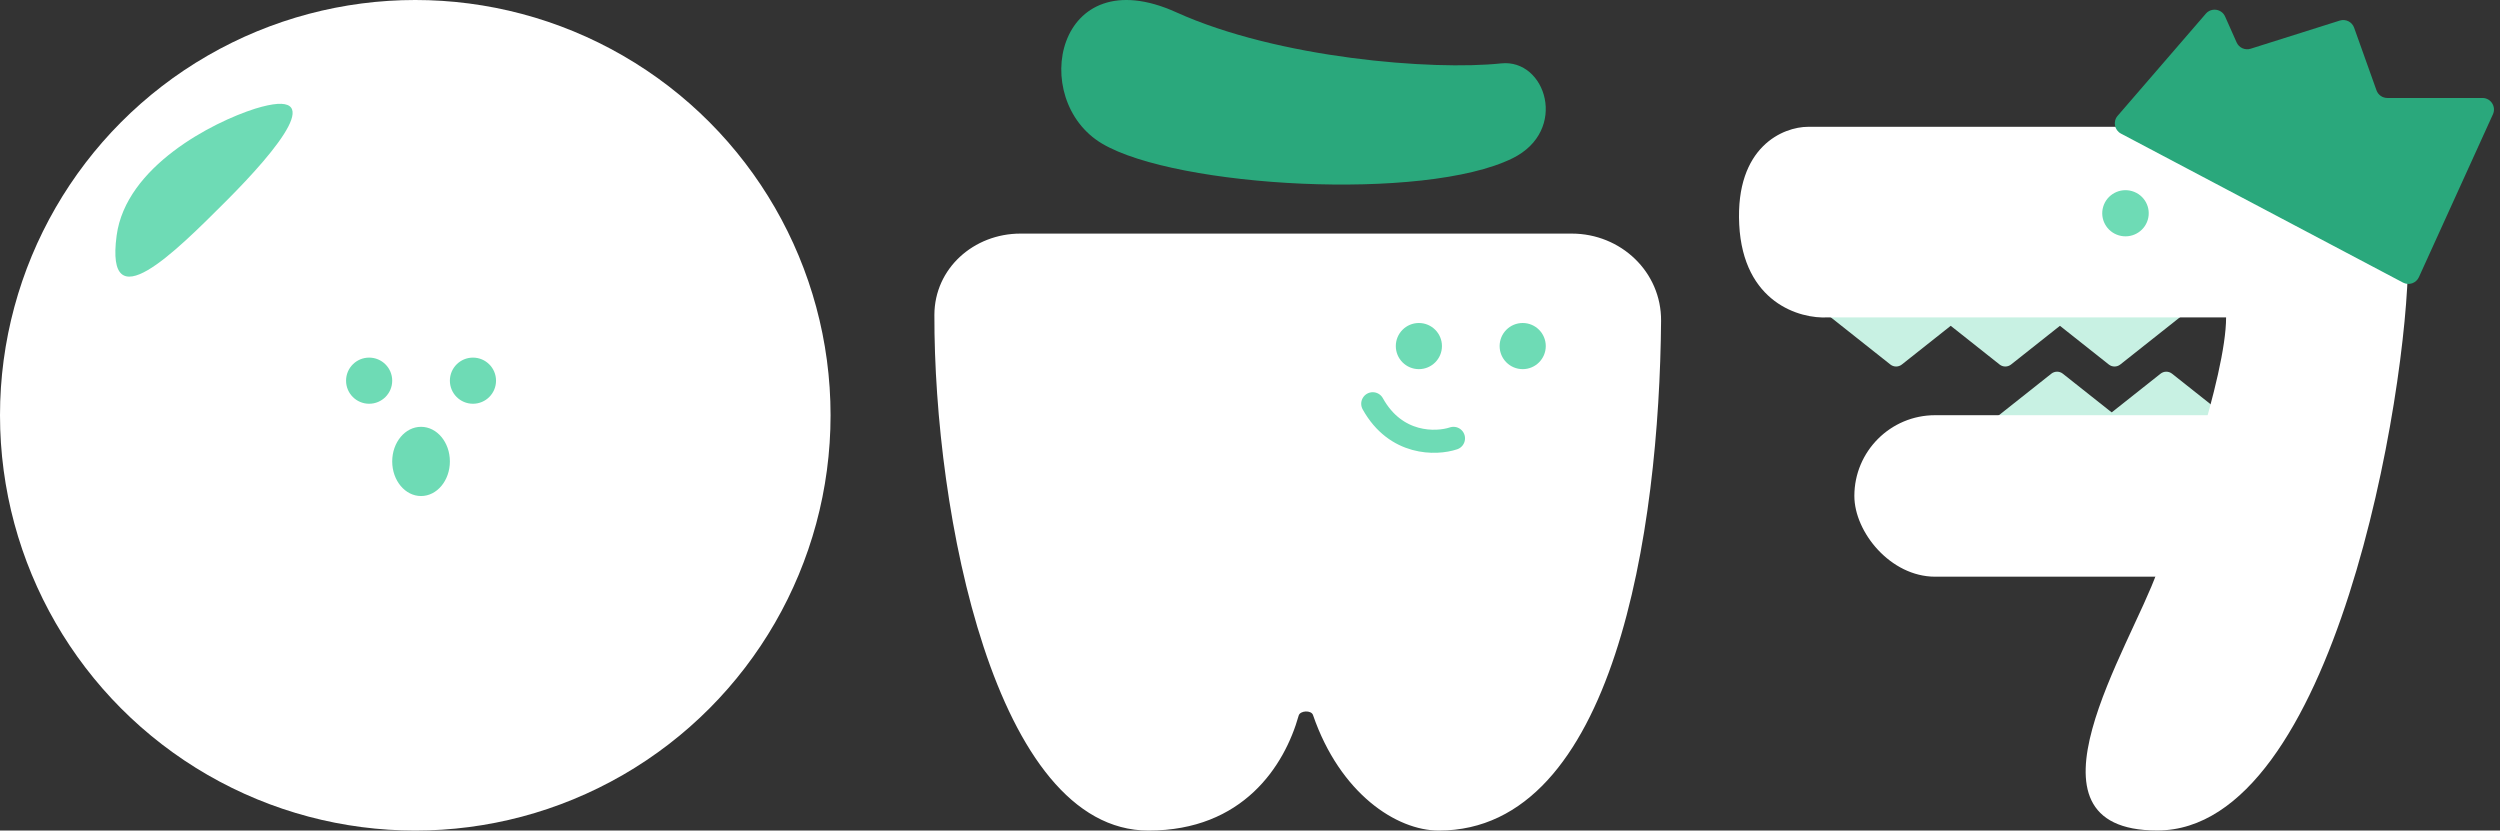 <svg width="301" height="100" viewBox="0 0 301 100" fill="none" xmlns="http://www.w3.org/2000/svg">
<rect x="0" y="0" width="301" height="100" fill="#333333" stroke="none"/>
<path d="M227.602 43.888L220.274 38.084C219.449 37.43 219.911 36.102 220.964 36.102H235.619C236.672 36.102 237.135 37.43 236.309 38.084L228.982 43.888C228.577 44.209 228.006 44.209 227.602 43.888Z" fill="#C8F1E3"/>
<path d="M240.751 43.888L233.424 38.084C232.598 37.43 233.061 36.102 234.114 36.102H248.769C249.822 36.102 250.284 37.43 249.459 38.084L242.131 43.888C241.727 44.209 241.155 44.209 240.751 43.888Z" fill="#C8F1E3"/>
<path d="M253.901 43.888L246.573 38.084C245.748 37.43 246.21 36.102 247.263 36.102H261.918C262.971 36.102 263.434 37.43 262.608 38.084L255.281 43.888C254.876 44.209 254.305 44.209 253.901 43.888Z" fill="#C8F1E3"/>
<path d="M246.982 44.991L239.655 50.796C238.829 51.45 239.292 52.778 240.345 52.778H255C256.053 52.778 256.515 51.45 255.69 50.796L248.362 44.991C247.958 44.671 247.387 44.671 246.982 44.991Z" fill="#C8F1E3"/>
<path d="M260.132 44.991L252.804 50.796C251.979 51.45 252.441 52.778 253.494 52.778H268.15C269.203 52.778 269.665 51.45 268.84 50.796L261.512 44.991C261.108 44.671 260.536 44.671 260.132 44.991Z" fill="#C8F1E3"/>
<path d="M276.312 15.268H217.692C214.731 15.268 208.929 17.622 209.402 27.035C209.876 36.449 216.705 38.41 220.06 38.214H268.022C268.022 45.274 261.999 62.319 259.732 68.808C256.597 77.782 242.014 99.99 259.732 99.99C281.081 99.99 289.931 47.039 289.931 31.154C289.931 18.445 280.851 15.268 276.312 15.268Z" fill="white"/>
<ellipse cx="2.797" cy="2.78" rx="2.797" ry="2.78" transform="matrix(0.959 0.283 -0.287 0.958 254.024 22.222)" fill="#6EDBB5"/>
<rect x="223.264" y="49.99" width="52.778" height="19.444" rx="9.722" fill="white"/>
<path d="M289.322 34.024L255.362 16.084C254.573 15.666 254.376 14.623 254.96 13.948L265.583 1.648C266.248 0.877 267.49 1.061 267.903 1.991L269.288 5.106C269.575 5.752 270.301 6.08 270.975 5.867L281.71 2.477C282.422 2.252 283.185 2.631 283.436 3.334L286.129 10.874C286.327 11.427 286.85 11.796 287.437 11.796H298.885C299.895 11.796 300.567 12.84 300.149 13.76L291.235 33.371C290.904 34.099 290.029 34.398 289.322 34.024Z" fill="#2AA87C"/>
<path d="M189.241 28.125H122.859C117.251 28.125 112.514 32.306 112.5 37.914C112.443 61.734 119.774 100 138.281 100C149.648 100 154.654 92.225 156.36 86.157C156.534 85.539 157.875 85.479 158.084 86.086C161.342 95.546 168.142 100 173.231 100C194.371 100 199.785 63.843 199.994 38.641C200.043 32.738 195.144 28.125 189.241 28.125Z" fill="white"/>
<circle cx="2.778" cy="2.778" r="2.778" transform="matrix(-1 0 0 1 186.111 38.889)" fill="#6EDBB5"/>
<path d="M175 52.778C172.917 53.472 168.056 53.611 165.278 48.611" stroke="#6EDBB5" stroke-width="2.778" stroke-linecap="round"/>
<circle cx="2.778" cy="2.778" r="2.778" transform="matrix(-1 0 0 1 173.611 38.889)" fill="#6EDBB5"/>
<path d="M141.624 1.481C153.883 7.03 172.503 8.511 180.738 7.632C186.132 7.057 188.877 15.718 182.11 19.057C171.511 24.286 141.624 22.572 132.703 17.299C123.782 12.026 127.11 -5.09 141.624 1.481Z" fill="#2AA87C"/>
<circle cx="50" cy="50" r="50" fill="white"/>
<circle cx="2.778" cy="2.778" r="2.778" transform="matrix(-1 0 0 1 59.722 43.056)" fill="#6EDBB5"/>
<circle cx="2.778" cy="2.778" r="2.778" transform="matrix(-1 0 0 1 47.222 43.056)" fill="#6EDBB5"/>
<ellipse cx="50.694" cy="55.556" rx="3.472" ry="4.167" fill="#6EDBB5"/>
<path d="M14.042 28.365C15.153 20.032 25.616 14.708 30.709 13.087C39.737 10.309 33.487 17.948 27.237 24.198C20.987 30.448 12.653 38.782 14.042 28.365Z" fill="#6EDBB5"/>
</svg>
